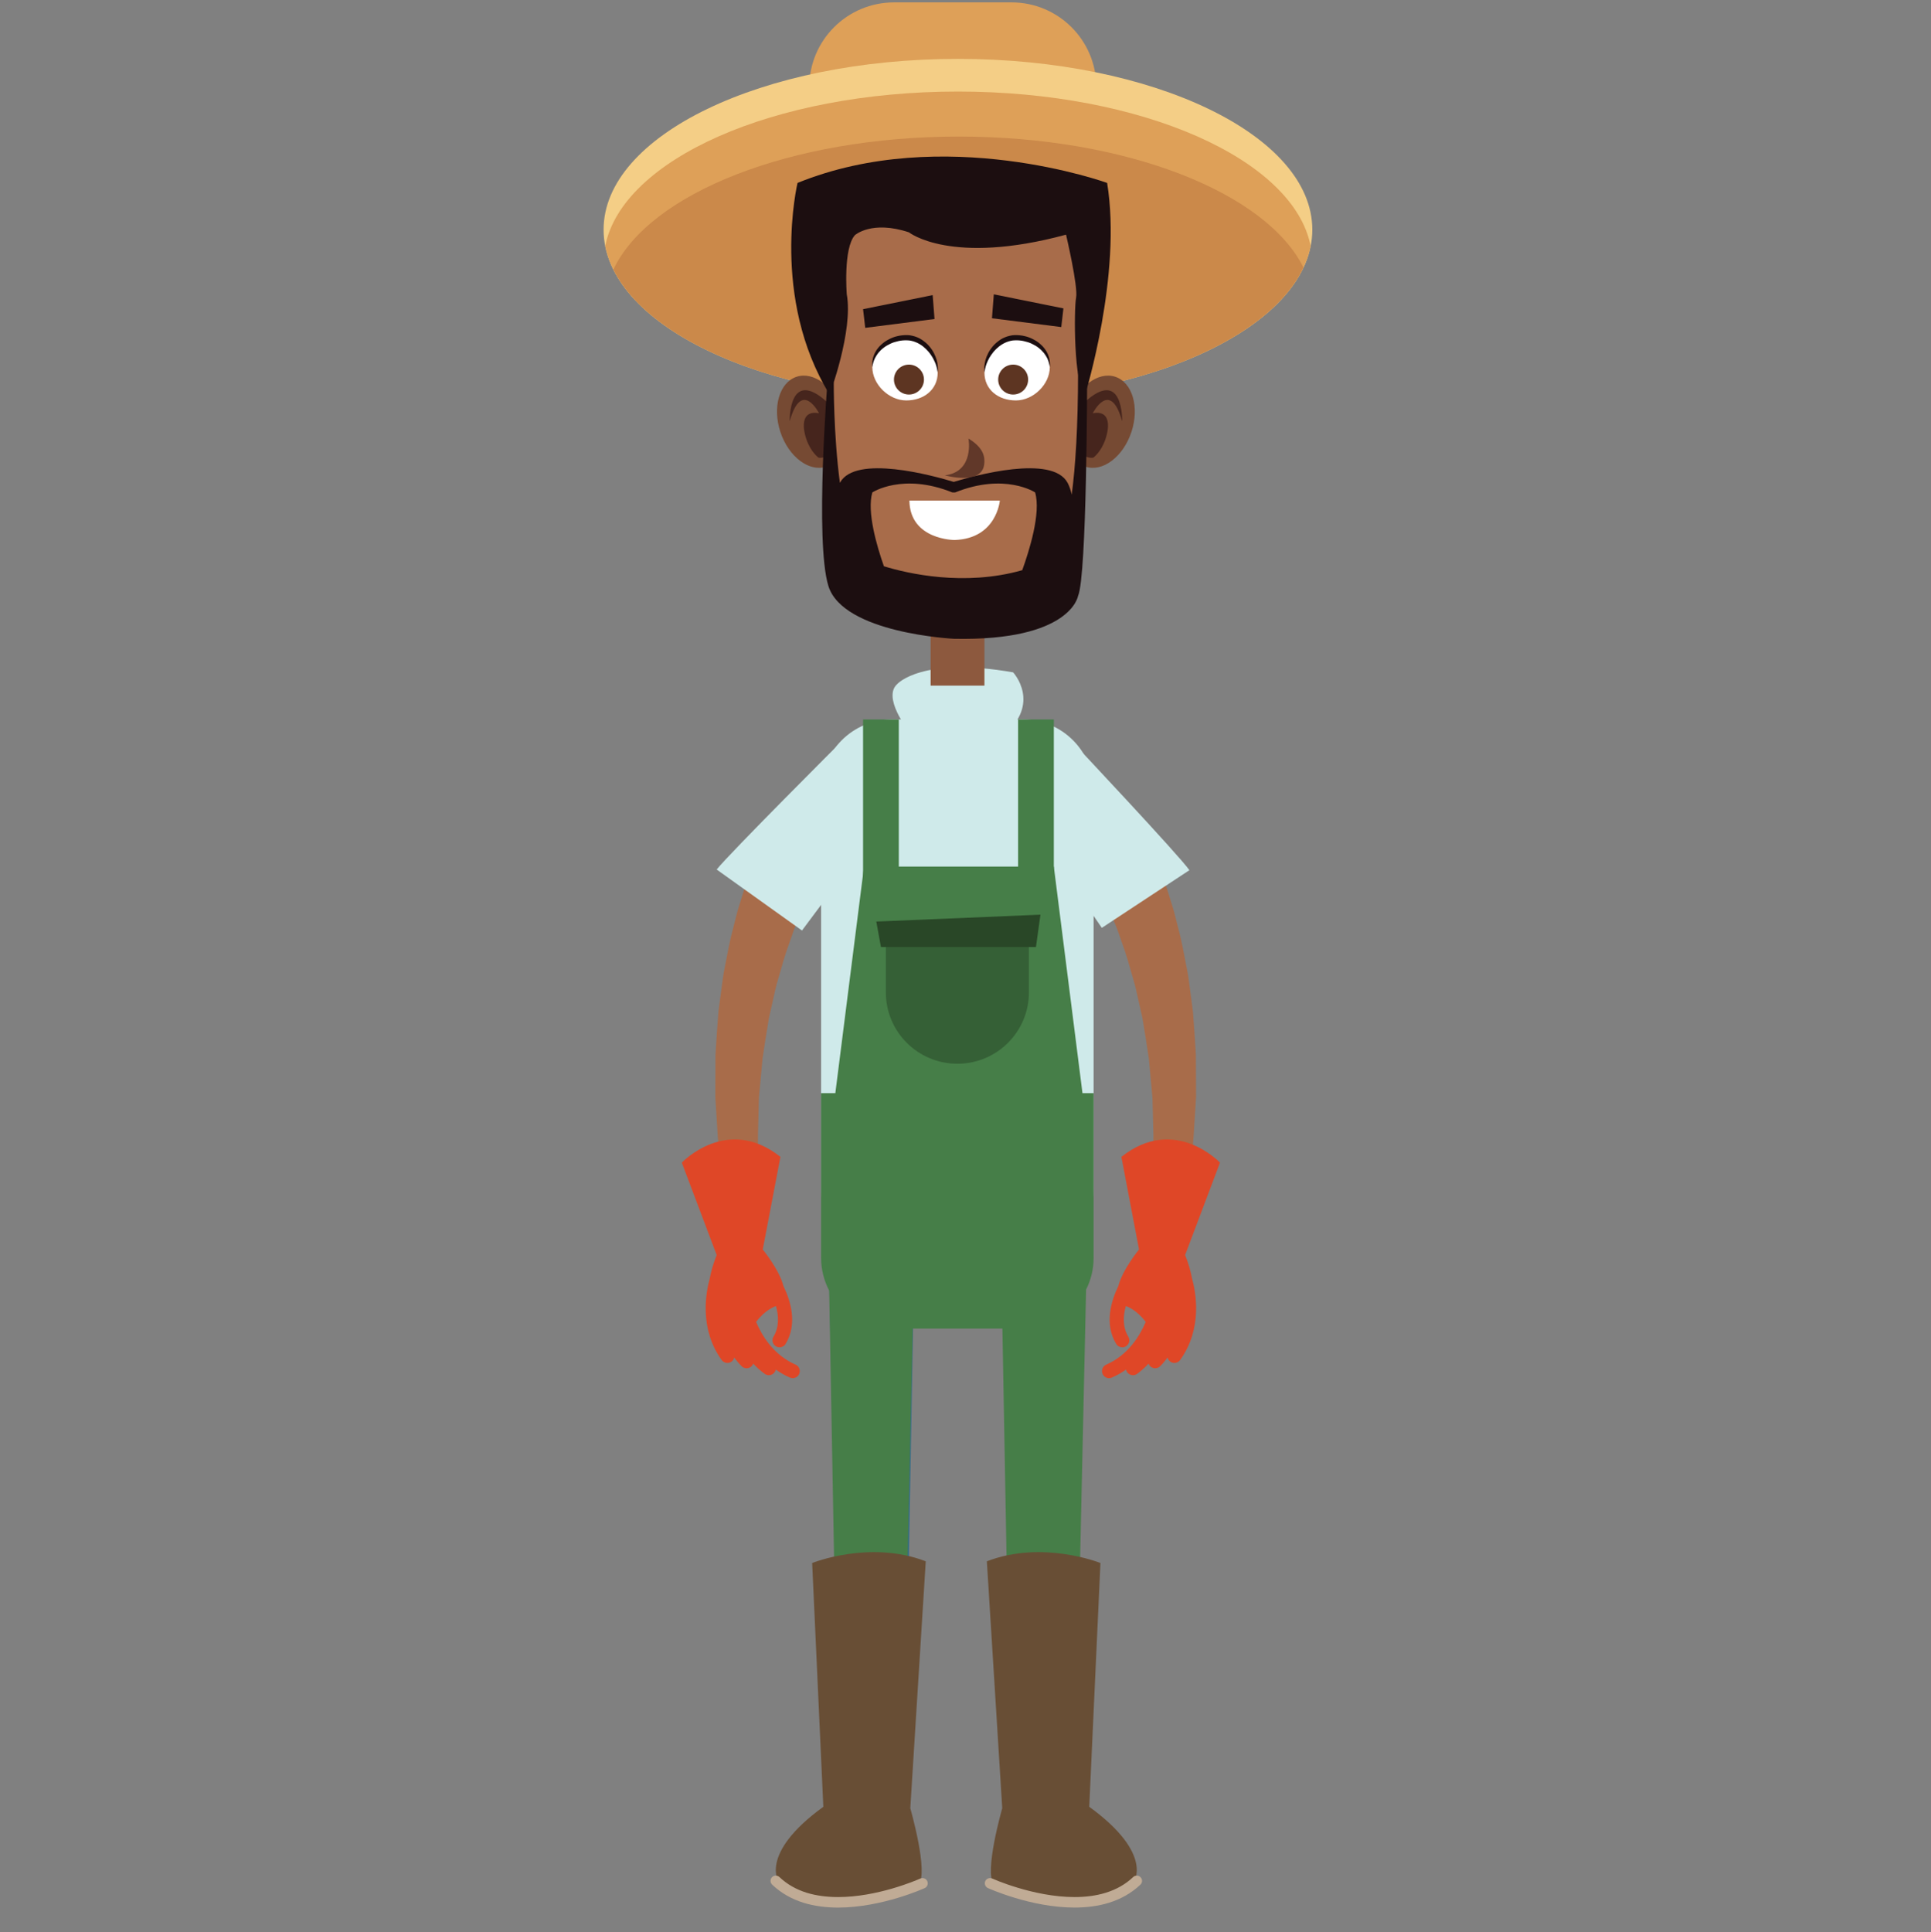 <?xml version="1.0" encoding="UTF-8"?>
<svg xmlns="http://www.w3.org/2000/svg" xmlns:xlink="http://www.w3.org/1999/xlink" width="224.88pt" height="225pt" viewBox="0 0 224.88 225" version="1.2">
<rect x="0" y="0" width="224.88" height="225" fill="#808080" stroke="none"/>
<defs>
<clipPath id="clip1">
  <path d="M 94 0.059 L 128 0.059 L 128 44 L 94 44 Z M 94 0.059 "/>
</clipPath>
<clipPath id="clip2">
  <path d="M 70.285 6 L 152.742 6 L 152.742 47 L 70.285 47 Z M 70.285 6 "/>
</clipPath>
<clipPath id="clip3">
  <path d="M 70.285 10 L 152.742 10 L 152.742 47 L 70.285 47 Z M 70.285 10 "/>
</clipPath>
</defs>
<g id="surface1">
<path style=" stroke:none;fill-rule:nonzero;fill:rgb(65.88%,42.349%,29.019%);fill-opacity:1;" d="M 88.66 98.285 C 88.504 98.648 88.348 99.02 88.184 99.406 C 87.914 100.004 87.703 100.652 87.453 101.312 C 87.215 101.977 86.938 102.652 86.73 103.363 C 86.508 104.078 86.281 104.805 86.051 105.551 C 85.812 106.297 85.645 107.074 85.438 107.859 C 85.004 109.418 84.711 111.059 84.391 112.715 C 84.215 113.543 84.121 114.387 84.008 115.234 C 83.895 116.074 83.785 116.922 83.672 117.77 C 83.535 119.473 83.422 121.172 83.324 122.84 C 83.316 124.512 83.312 126.152 83.305 127.742 C 83.402 129.324 83.496 130.852 83.586 132.301 C 83.676 133.746 83.922 135.098 84.062 136.348 C 84.227 137.598 84.344 138.746 84.574 139.742 C 84.773 140.746 84.945 141.617 85.09 142.336 C 85.379 143.77 85.543 144.59 85.543 144.59 L 89.102 143.922 C 89.102 143.922 89.012 143.125 88.859 141.727 C 88.785 141.031 88.691 140.184 88.59 139.215 C 88.449 138.25 88.438 137.148 88.383 135.953 C 88.355 134.758 88.234 133.465 88.273 132.098 C 88.309 130.738 88.348 129.301 88.383 127.812 C 88.52 126.34 88.66 124.812 88.805 123.262 C 89.031 121.727 89.273 120.172 89.535 118.625 C 89.711 117.859 89.879 117.098 90.047 116.332 C 90.219 115.574 90.371 114.812 90.602 114.078 C 91.027 112.602 91.418 111.145 91.934 109.781 C 92.184 109.098 92.387 108.414 92.656 107.77 C 92.922 107.125 93.184 106.496 93.438 105.883 C 93.672 105.262 93.973 104.691 94.234 104.129 C 94.508 103.574 94.734 103.016 95.016 102.52 C 95.234 102.105 95.445 101.719 95.648 101.34 C 93.27 100.414 90.938 99.398 88.66 98.285 "/>
<path style=" stroke:none;fill-rule:nonzero;fill:rgb(65.88%,42.349%,29.019%);fill-opacity:1;" d="M 133.938 98.285 C 134.094 98.648 134.25 99.02 134.41 99.406 C 134.684 100.004 134.891 100.652 135.145 101.312 C 135.383 101.977 135.66 102.652 135.863 103.363 C 136.086 104.078 136.316 104.805 136.547 105.551 C 136.785 106.297 136.949 107.074 137.16 107.859 C 137.59 109.418 137.883 111.059 138.203 112.715 C 138.383 113.543 138.477 114.387 138.59 115.234 C 138.699 116.074 138.809 116.922 138.922 117.77 C 139.062 119.473 139.176 121.172 139.27 122.84 C 139.277 124.512 139.285 126.152 139.293 127.742 C 139.191 129.324 139.098 130.852 139.008 132.301 C 138.922 133.746 138.676 135.098 138.535 136.348 C 138.367 137.598 138.25 138.746 138.02 139.742 C 137.82 140.746 137.648 141.617 137.504 142.336 C 137.219 143.77 137.055 144.59 137.055 144.59 L 133.496 143.922 C 133.496 143.922 133.582 143.125 133.738 141.727 C 133.809 141.031 133.906 140.184 134.008 139.215 C 134.148 138.25 134.16 137.148 134.211 135.953 C 134.238 134.758 134.363 133.465 134.324 132.098 C 134.289 130.738 134.25 129.301 134.211 127.812 C 134.074 126.34 133.934 124.812 133.793 123.262 C 133.566 121.727 133.32 120.172 133.059 118.625 C 132.887 117.859 132.715 117.098 132.547 116.332 C 132.375 115.574 132.223 114.812 131.992 114.078 C 131.566 112.602 131.18 111.145 130.664 109.781 C 130.414 109.098 130.211 108.414 129.938 107.77 C 129.672 107.125 129.41 106.496 129.16 105.883 C 128.922 105.262 128.621 104.691 128.363 104.129 C 128.086 103.574 127.859 103.016 127.578 102.52 C 127.359 102.105 127.152 101.719 126.949 101.34 C 129.324 100.414 131.656 99.398 133.938 98.285 "/>
<g clip-path="url(#clip1)" clip-rule="nonzero">
<path style=" stroke:none;fill-rule:nonzero;fill:rgb(87.059%,62.749%,34.509%);fill-opacity:1;" d="M 127.676 33.312 C 127.676 38.758 123.254 43.172 117.797 43.172 L 104.125 43.172 C 98.664 43.172 94.246 38.758 94.246 33.312 L 94.246 10.137 C 94.246 4.688 98.664 0.277 104.125 0.277 L 117.797 0.277 C 123.254 0.277 127.676 4.688 127.676 10.137 L 127.676 33.312 "/>
</g>
<g clip-path="url(#clip2)" clip-rule="nonzero">
<path style=" stroke:none;fill-rule:nonzero;fill:rgb(95.689%,80.779%,52.55%);fill-opacity:1;" d="M 152.828 26.742 C 152.828 37.727 134.352 46.629 111.562 46.629 C 88.77 46.629 70.293 37.727 70.293 26.742 C 70.293 15.762 88.77 6.855 111.562 6.855 C 134.352 6.855 152.828 15.762 152.828 26.742 "/>
</g>
<g clip-path="url(#clip3)" clip-rule="nonzero">
<path style=" stroke:none;fill-rule:nonzero;fill:rgb(87.059%,62.749%,34.509%);fill-opacity:1;" d="M 111.562 10.66 C 90.102 10.66 72.473 18.555 70.484 28.645 C 72.473 38.734 90.102 46.629 111.562 46.629 C 133.023 46.629 150.648 38.734 152.633 28.645 C 150.648 18.555 133.023 10.66 111.562 10.66 "/>
</g>
<path style=" stroke:none;fill-rule:nonzero;fill:rgb(79.61%,53.729%,29.019%);fill-opacity:1;" d="M 71.438 31.379 C 75.77 40.125 92.086 46.629 111.562 46.629 C 131.207 46.629 147.637 40.008 151.797 31.148 C 147.461 22.406 131.148 15.902 111.668 15.902 C 92.023 15.902 75.598 22.52 71.438 31.379 "/>
<path style=" stroke:none;fill-rule:nonzero;fill:rgb(81.18%,91.759%,91.759%);fill-opacity:1;" d="M 125.09 86.605 C 125.09 86.605 137.336 99.625 138.516 101.328 L 128.316 108.043 L 121.621 98.301 L 125.09 86.605 "/>
<path style=" stroke:none;fill-rule:nonzero;fill:rgb(81.18%,91.759%,91.759%);fill-opacity:1;" d="M 99.438 93.543 L 96.734 88.285 C 97.07 87.566 97.52 86.902 98.051 86.305 L 98.047 86.297 C 98.047 86.297 84.918 99.406 83.461 101.25 L 93.398 108.352 L 100.465 98.875 L 99.438 93.543 "/>
<path style=" stroke:none;fill-rule:nonzero;fill:rgb(81.18%,91.759%,91.759%);fill-opacity:1;" d="M 127.359 138.43 C 127.359 142.973 123.672 146.656 119.117 146.656 L 103.871 146.656 C 99.316 146.656 95.625 142.973 95.625 138.43 L 95.625 92 C 95.625 87.457 99.316 83.777 103.871 83.777 L 119.117 83.777 C 123.672 83.777 127.359 87.457 127.359 92 L 127.359 138.43 "/>
<path style=" stroke:none;fill-rule:nonzero;fill:rgb(81.18%,91.759%,91.759%);fill-opacity:1;" d="M 105.715 84.973 C 105.715 84.973 102.77 81.207 104.48 79.664 C 104.48 79.664 107.301 76.41 117.988 78.293 C 117.988 78.293 121.348 81.914 116.801 85.68 C 116.801 85.68 113.656 87.031 105.715 84.973 "/>
<path style=" stroke:none;fill-rule:nonzero;fill:rgb(55.289%,34.9%,24.309%);fill-opacity:1;" d="M 114.645 79.836 L 108.379 79.836 L 108.379 69.988 L 114.645 69.988 L 114.645 79.836 "/>
<path style=" stroke:none;fill-rule:nonzero;fill:rgb(46.269%,29.019%,20%);fill-opacity:1;" d="M 98.109 47.922 C 99.062 50.812 98.215 53.688 96.219 54.344 C 94.223 54.996 91.832 53.184 90.879 50.293 C 89.926 47.402 90.773 44.527 92.77 43.871 C 94.77 43.219 97.156 45.031 98.109 47.922 "/>
<path style=" stroke:none;fill-rule:nonzero;fill:rgb(27.449%,14.51%,11.369%);fill-opacity:1;" d="M 91.965 49.055 C 91.965 49.055 91.801 42.664 96.383 46.871 C 96.383 46.871 98.551 53.562 95.34 53.301 C 95.34 53.301 94.422 52.672 93.902 51.125 C 93.367 49.531 93.414 47.742 95.379 48.117 C 95.379 48.117 93.352 44.078 91.965 49.055 "/>
<path style=" stroke:none;fill-rule:nonzero;fill:rgb(46.269%,29.019%,20%);fill-opacity:1;" d="M 124.535 47.922 C 123.586 50.812 124.43 53.688 126.426 54.344 C 128.422 54.996 130.812 53.184 131.766 50.293 C 132.719 47.402 131.875 44.527 129.875 43.871 C 127.883 43.219 125.488 45.031 124.535 47.922 "/>
<path style=" stroke:none;fill-rule:nonzero;fill:rgb(27.449%,14.51%,11.369%);fill-opacity:1;" d="M 130.684 49.055 C 130.684 49.055 130.848 42.664 126.266 46.871 C 126.266 46.871 124.098 53.562 127.309 53.301 C 127.309 53.301 128.223 52.672 128.742 51.125 C 129.277 49.531 129.234 47.742 127.266 48.117 C 127.266 48.117 129.293 44.078 130.684 49.055 "/>
<path style=" stroke:none;fill-rule:nonzero;fill:rgb(65.88%,42.349%,29.019%);fill-opacity:1;" d="M 118.816 22.984 L 104.172 22.984 C 99.887 22.984 96.383 26.48 96.383 30.754 L 96.383 36.285 C 96.383 40.559 96.633 47.543 96.938 51.809 L 97.891 63.645 C 98.191 67.91 101.949 71.398 106.234 71.398 L 106.691 71.398 C 107.055 72.754 109.105 73.797 111.594 73.797 C 114.082 73.797 116.133 72.754 116.496 71.398 L 116.754 71.398 C 121.039 71.398 124.797 67.91 125.105 63.645 L 126.051 51.98 C 126.355 47.715 126.605 40.73 126.605 36.457 L 126.605 30.754 C 126.605 26.48 123.102 22.984 118.816 22.984 "/>
<path style=" stroke:none;fill-rule:nonzero;fill:rgb(100%,100%,100%);fill-opacity:1;" d="M 109.203 43.375 C 109.203 45.391 107.562 46.629 105.543 46.629 C 103.52 46.629 101.59 44.762 101.59 42.746 C 101.59 40.727 103.52 39.316 105.543 39.316 C 107.562 39.316 109.203 41.352 109.203 43.375 "/>
<path style=" stroke:none;fill-rule:nonzero;fill:rgb(10.979%,5.489%,6.27%);fill-opacity:1;" d="M 101.59 42.746 C 101.59 42.746 101.59 42.699 101.582 42.609 C 101.582 42.523 101.555 42.398 101.578 42.23 C 101.586 42.066 101.625 41.867 101.676 41.637 C 101.715 41.523 101.758 41.406 101.801 41.285 C 101.855 41.164 101.914 41.035 101.988 40.91 C 102.141 40.66 102.328 40.402 102.578 40.176 C 102.824 39.945 103.109 39.723 103.438 39.555 C 103.758 39.375 104.117 39.23 104.492 39.145 C 104.875 39.051 105.254 39.012 105.672 39.02 L 105.953 39.039 L 106.266 39.102 C 106.465 39.148 106.652 39.207 106.836 39.285 C 107.207 39.43 107.52 39.668 107.809 39.902 C 108.086 40.141 108.32 40.414 108.508 40.691 C 108.695 40.965 108.84 41.246 108.945 41.516 C 109.055 41.781 109.121 42.039 109.164 42.266 C 109.203 42.496 109.223 42.691 109.227 42.859 C 109.246 43.023 109.219 43.152 109.215 43.238 C 109.207 43.324 109.203 43.375 109.203 43.375 C 109.203 43.375 109.18 43.188 109.109 42.875 C 109.074 42.719 109.02 42.531 108.945 42.328 C 108.859 42.125 108.754 41.898 108.625 41.664 C 108.496 41.434 108.332 41.199 108.141 40.965 C 107.945 40.734 107.719 40.516 107.465 40.316 C 107.207 40.125 106.922 39.949 106.609 39.832 C 106.461 39.77 106.293 39.723 106.141 39.688 L 105.91 39.645 L 105.637 39.629 C 105.312 39.617 104.949 39.641 104.625 39.719 C 104.293 39.793 103.969 39.887 103.68 40.031 C 103.383 40.168 103.113 40.332 102.879 40.516 C 102.641 40.699 102.445 40.906 102.277 41.105 C 102.117 41.316 101.992 41.523 101.891 41.719 C 101.805 41.914 101.73 42.094 101.695 42.246 C 101.648 42.398 101.637 42.527 101.617 42.613 C 101.602 42.699 101.59 42.746 101.59 42.746 "/>
<path style=" stroke:none;fill-rule:nonzero;fill:rgb(36.469%,20.779%,13.329%);fill-opacity:1;" d="M 107.602 44.199 C 107.602 45.164 106.82 45.941 105.855 45.941 C 104.891 45.941 104.109 45.164 104.109 44.199 C 104.109 43.238 104.891 42.457 105.855 42.457 C 106.82 42.457 107.602 43.238 107.602 44.199 "/>
<path style=" stroke:none;fill-rule:nonzero;fill:rgb(100%,100%,100%);fill-opacity:1;" d="M 114.645 43.375 C 114.645 45.391 116.281 46.629 118.309 46.629 C 120.332 46.629 122.258 44.762 122.258 42.746 C 122.258 40.727 120.332 39.316 118.309 39.316 C 116.281 39.316 114.645 41.352 114.645 43.375 "/>
<path style=" stroke:none;fill-rule:nonzero;fill:rgb(10.979%,5.489%,6.27%);fill-opacity:1;" d="M 122.258 42.746 C 122.258 42.746 122.25 42.699 122.234 42.613 C 122.215 42.527 122.199 42.398 122.152 42.246 C 122.117 42.094 122.047 41.914 121.961 41.719 C 121.859 41.523 121.734 41.316 121.57 41.105 C 121.402 40.906 121.207 40.699 120.969 40.516 C 120.738 40.332 120.465 40.168 120.172 40.031 C 119.879 39.887 119.555 39.793 119.223 39.719 C 118.898 39.641 118.535 39.617 118.215 39.629 L 117.941 39.645 L 117.711 39.688 C 117.555 39.723 117.387 39.77 117.238 39.832 C 116.926 39.949 116.645 40.125 116.383 40.316 C 116.129 40.516 115.902 40.734 115.707 40.965 C 115.516 41.199 115.355 41.434 115.219 41.664 C 115.09 41.898 114.988 42.125 114.906 42.328 C 114.828 42.531 114.773 42.719 114.742 42.875 C 114.668 43.188 114.645 43.375 114.645 43.375 C 114.645 43.375 114.637 43.324 114.633 43.238 C 114.633 43.152 114.605 43.023 114.621 42.859 C 114.625 42.691 114.648 42.496 114.688 42.266 C 114.73 42.039 114.793 41.781 114.902 41.516 C 115.012 41.246 115.148 40.965 115.34 40.691 C 115.531 40.414 115.758 40.141 116.039 39.902 C 116.324 39.668 116.637 39.43 117.012 39.285 C 117.191 39.207 117.383 39.148 117.586 39.102 L 117.898 39.039 L 118.176 39.02 C 118.594 39.012 118.977 39.051 119.355 39.145 C 119.734 39.23 120.09 39.375 120.414 39.555 C 120.742 39.719 121.027 39.941 121.27 40.176 C 121.52 40.398 121.707 40.66 121.859 40.91 C 121.934 41.035 121.992 41.164 122.051 41.285 C 122.094 41.406 122.133 41.523 122.172 41.637 C 122.223 41.867 122.262 42.066 122.27 42.23 C 122.293 42.398 122.266 42.523 122.266 42.609 C 122.262 42.699 122.258 42.746 122.258 42.746 "/>
<path style=" stroke:none;fill-rule:nonzero;fill:rgb(36.469%,20.779%,13.329%);fill-opacity:1;" d="M 116.246 44.199 C 116.246 45.164 117.027 45.941 117.988 45.941 C 118.957 45.941 119.734 45.164 119.734 44.199 C 119.734 43.238 118.957 42.457 117.988 42.457 C 117.027 42.457 116.246 43.238 116.246 44.199 "/>
<path style=" stroke:none;fill-rule:nonzero;fill:rgb(10.979%,5.489%,6.27%);fill-opacity:1;" d="M 100.512 36 L 100.762 38.176 L 108.832 37.148 L 108.617 34.363 L 100.512 36 "/>
<path style=" stroke:none;fill-rule:nonzero;fill:rgb(10.979%,5.489%,6.27%);fill-opacity:1;" d="M 123.844 35.91 L 123.594 38.086 L 115.523 37.059 L 115.738 34.273 L 123.844 35.91 "/>
<path style=" stroke:none;fill-rule:nonzero;fill:rgb(38.039%,21.959%,16.08%);fill-opacity:1;" d="M 112.785 51.066 C 112.785 51.066 113.512 54.922 110.039 55.352 C 110.039 55.352 114.414 56.594 114.629 53.98 C 114.688 53.289 114.633 52.18 112.785 51.066 "/>
<path style=" stroke:none;fill-rule:nonzero;fill:rgb(10.979%,5.489%,6.27%);fill-opacity:1;" d="M 92.879 21.301 C 92.879 21.301 89.684 34.668 96.617 45.941 C 96.617 45.941 99.387 38.512 98.613 34.273 C 98.613 34.273 98.188 28.922 99.559 27.383 C 99.559 27.383 101.523 25.613 105.855 27.055 C 105.855 27.055 110.75 30.957 124.148 27.324 C 124.148 27.324 125.574 33.387 125.32 34.668 C 125.062 35.945 125.031 44.887 126.375 45.941 C 126.375 45.941 130.684 31.98 128.934 21.301 C 128.934 21.301 109.895 14.387 92.879 21.301 "/>
<path style=" stroke:none;fill-rule:nonzero;fill:rgb(29.41%,15.289%,9.799%);fill-opacity:1;" d="M 99.242 27.863 L 99.246 27.867 L 99.262 27.844 Z M 99.242 27.863 "/>
<path style=" stroke:none;fill-rule:nonzero;fill:rgb(27.449%,49.409%,28.239%);fill-opacity:1;" d="M 104.672 121.812 L 100.512 121.812 L 100.512 83.777 L 104.672 83.777 L 104.672 121.812 "/>
<path style=" stroke:none;fill-rule:nonzero;fill:rgb(27.449%,49.409%,28.239%);fill-opacity:1;" d="M 122.727 121.812 L 118.566 121.812 L 118.566 83.777 L 122.727 83.777 L 122.727 121.812 "/>
<path style=" stroke:none;fill-rule:nonzero;fill:rgb(20%,42.349%,54.12%);fill-opacity:1;" d="M 105.414 205.422 L 97.812 205.422 L 96.469 144.77 L 106.512 144.77 L 105.414 205.422 "/>
<path style=" stroke:none;fill-rule:nonzero;fill:rgb(27.449%,49.409%,28.239%);fill-opacity:1;" d="M 126.062 127.293 L 122.727 100.91 L 100.621 100.91 L 97.281 127.293 L 95.625 127.293 L 95.625 146.484 C 95.625 147.859 95.973 149.152 96.566 150.293 L 97.57 205.422 L 105.168 205.422 L 106.293 154.707 L 116.738 154.707 L 117.656 205.422 L 125.258 205.422 L 126.484 150.164 C 127.043 149.055 127.359 147.809 127.359 146.484 L 127.359 127.293 L 126.062 127.293 "/>
<path style=" stroke:none;fill-rule:nonzero;fill:rgb(20.779%,37.65%,21.179%);fill-opacity:1;" d="M 103.164 115.559 C 103.164 120.148 106.895 123.867 111.496 123.867 C 116.094 123.867 119.824 120.148 119.824 115.559 L 119.824 107.934 L 103.164 107.934 L 103.164 115.559 "/>
<path style=" stroke:none;fill-rule:nonzero;fill:rgb(16.08%,27.84%,15.289%);fill-opacity:1;" d="M 120.645 110.277 L 102.594 110.277 L 102.051 107.309 L 121.168 106.508 L 120.645 110.277 "/>
<path style=" stroke:none;fill-rule:nonzero;fill:rgb(40.779%,30.589%,20.779%);fill-opacity:1;" d="M 94.582 182.004 C 94.582 182.004 101.289 179.293 107.812 181.805 L 106.012 210.562 C 106.012 210.562 108.18 218.102 106.973 219.43 C 106.973 219.43 96.469 224.699 90.734 219.242 C 90.734 219.242 88.254 215.93 95.883 210.391 L 94.582 182.004 "/>
<path style=" stroke:none;fill-rule:nonzero;fill:rgb(75.29%,67.059%,58.429%);fill-opacity:1;" d="M 107.176 218.746 L 107.129 218.766 C 106.617 218.996 102.094 220.91 97.602 220.902 C 96.34 220.902 95.082 220.754 93.918 220.391 C 92.754 220.023 91.688 219.441 90.77 218.574 C 90.523 218.34 90.137 218.348 89.902 218.594 C 89.672 218.84 89.68 219.227 89.926 219.457 C 90.992 220.473 92.238 221.145 93.551 221.559 C 94.863 221.969 96.246 222.125 97.602 222.129 C 100.176 222.125 102.684 221.559 104.559 220.996 C 106.43 220.43 107.668 219.867 107.688 219.859 C 107.996 219.719 108.129 219.355 107.988 219.047 C 107.852 218.742 107.484 218.605 107.176 218.746 "/>
<path style=" stroke:none;fill-rule:nonzero;fill:rgb(40.779%,30.589%,20.779%);fill-opacity:1;" d="M 128.156 182.004 C 128.156 182.004 121.449 179.293 114.926 181.805 L 116.719 210.559 C 116.719 210.559 114.555 218.102 115.762 219.43 C 115.762 219.43 126.266 224.695 132.004 219.242 C 132.004 219.242 134.48 215.93 126.852 210.391 L 128.156 182.004 "/>
<path style=" stroke:none;fill-rule:nonzero;fill:rgb(75.29%,67.059%,58.429%);fill-opacity:1;" d="M 115.051 219.855 C 115.07 219.863 116.309 220.426 118.18 220.992 C 120.055 221.559 122.559 222.125 125.133 222.125 C 126.492 222.125 127.871 221.969 129.184 221.555 C 130.496 221.141 131.746 220.469 132.809 219.457 C 133.055 219.227 133.066 218.836 132.828 218.594 C 132.598 218.348 132.207 218.34 131.965 218.574 C 131.051 219.441 129.98 220.02 128.816 220.387 C 127.652 220.754 126.398 220.902 125.133 220.902 C 122.742 220.902 120.332 220.363 118.535 219.82 C 117.633 219.551 116.887 219.281 116.367 219.078 C 116.105 218.977 115.902 218.891 115.766 218.832 C 115.695 218.805 115.645 218.781 115.609 218.766 L 115.559 218.746 C 115.254 218.605 114.887 218.738 114.746 219.043 C 114.605 219.352 114.742 219.715 115.051 219.855 "/>
<path style=" stroke:none;fill-rule:nonzero;fill:rgb(10.979%,5.489%,6.27%);fill-opacity:1;" d="M 102.938 65.938 C 102.117 63.609 100.934 59.582 101.59 57.34 C 101.59 57.34 105.113 55.012 110.906 57.34 L 111.238 57.34 C 117.031 55.012 120.547 57.34 120.547 57.34 C 121.254 59.738 119.852 64.172 119.047 66.395 C 112.281 68.316 105.688 66.781 102.938 65.938 Z M 125.547 43.246 C 125.547 49.785 125.238 54.375 124.809 57.602 C 124.703 57.109 124.555 56.637 124.328 56.219 C 122.535 52.883 113.492 55.379 111.07 56.113 C 108.652 55.379 99.605 52.883 97.812 56.219 C 97.066 50.605 97.098 44.531 97.098 44.531 L 96.383 44.199 C 96.383 44.199 94.875 63.02 96.469 68.223 C 98.168 73.766 111.117 74.383 111.117 74.383 C 124.75 74.656 125.547 69.387 125.547 69.387 C 126.578 67.129 126.605 44.199 126.605 44.199 L 125.547 43.246 "/>
<path style=" stroke:none;fill-rule:nonzero;fill:rgb(100%,100%,100%);fill-opacity:1;" d="M 105.906 58.289 L 116.438 58.289 C 116.438 58.289 116.078 62.715 111.176 62.879 C 111.176 62.879 105.973 62.891 105.906 58.289 "/>
<path style=" stroke:none;fill-rule:nonzero;fill:rgb(87.45%,27.84%,15.289%);fill-opacity:1;" d="M 92.652 158.906 C 90.09 157.781 88.734 155.547 88.055 153.93 C 89.059 152.586 90.117 152.168 90.371 152.086 C 90.691 153.246 90.75 154.535 90.082 155.641 C 89.844 156.031 89.969 156.535 90.355 156.77 C 90.492 156.852 90.637 156.887 90.785 156.887 C 91.062 156.887 91.336 156.75 91.488 156.492 C 92.891 154.184 92.094 151.512 91.238 149.754 C 90.746 147.816 88.828 145.496 88.828 145.496 L 90.887 134.711 C 84.68 129.781 79.402 135.383 79.402 135.383 L 83.461 146.141 C 83.07 147.121 82.812 148.027 82.66 148.863 C 82.23 150.395 81.375 154.676 84.043 158.367 C 84.203 158.59 84.457 158.707 84.711 158.707 C 84.879 158.707 85.047 158.656 85.195 158.555 C 85.359 158.434 85.457 158.262 85.5 158.074 C 85.762 158.422 86.039 158.762 86.367 159.086 C 86.523 159.246 86.738 159.328 86.949 159.328 C 87.16 159.328 87.371 159.25 87.527 159.09 C 87.617 159.004 87.68 158.898 87.719 158.789 C 88.109 159.207 88.551 159.609 89.055 159.977 C 89.203 160.086 89.371 160.137 89.539 160.137 C 89.797 160.137 90.043 160.02 90.203 159.797 C 90.277 159.703 90.32 159.594 90.344 159.48 C 90.84 159.832 91.383 160.145 91.988 160.41 C 92.098 160.457 92.211 160.48 92.316 160.48 C 92.633 160.48 92.938 160.297 93.074 159.988 C 93.254 159.574 93.066 159.086 92.652 158.906 "/>
<path style=" stroke:none;fill-rule:nonzero;fill:rgb(87.45%,27.84%,15.289%);fill-opacity:1;" d="M 128.828 158.906 C 131.391 157.781 132.746 155.547 133.426 153.93 C 132.418 152.586 131.363 152.168 131.109 152.086 C 130.789 153.246 130.727 154.535 131.398 155.641 C 131.637 156.031 131.512 156.535 131.125 156.77 C 130.988 156.852 130.84 156.887 130.695 156.887 C 130.418 156.887 130.145 156.75 129.992 156.492 C 128.586 154.184 129.387 151.512 130.238 149.754 C 130.734 147.816 132.648 145.496 132.648 145.496 L 130.594 134.711 C 136.797 129.781 142.078 135.383 142.078 135.383 L 138.016 146.141 C 138.41 147.121 138.668 148.027 138.82 148.863 C 139.25 150.395 140.102 154.676 137.434 158.367 C 137.273 158.59 137.023 158.707 136.766 158.707 C 136.602 158.707 136.434 158.656 136.285 158.555 C 136.121 158.434 136.023 158.262 135.977 158.074 C 135.715 158.422 135.438 158.762 135.113 159.086 C 134.953 159.246 134.742 159.328 134.531 159.328 C 134.32 159.328 134.109 159.25 133.949 159.09 C 133.859 159.004 133.805 158.898 133.758 158.789 C 133.367 159.207 132.93 159.609 132.426 159.977 C 132.277 160.086 132.109 160.137 131.941 160.137 C 131.684 160.137 131.438 160.02 131.277 159.797 C 131.203 159.703 131.16 159.594 131.137 159.48 C 130.641 159.832 130.098 160.145 129.492 160.41 C 129.387 160.457 129.273 160.48 129.16 160.48 C 128.844 160.48 128.543 160.297 128.406 159.988 C 128.223 159.574 128.414 159.086 128.828 158.906 "/>
</g>
</svg>
